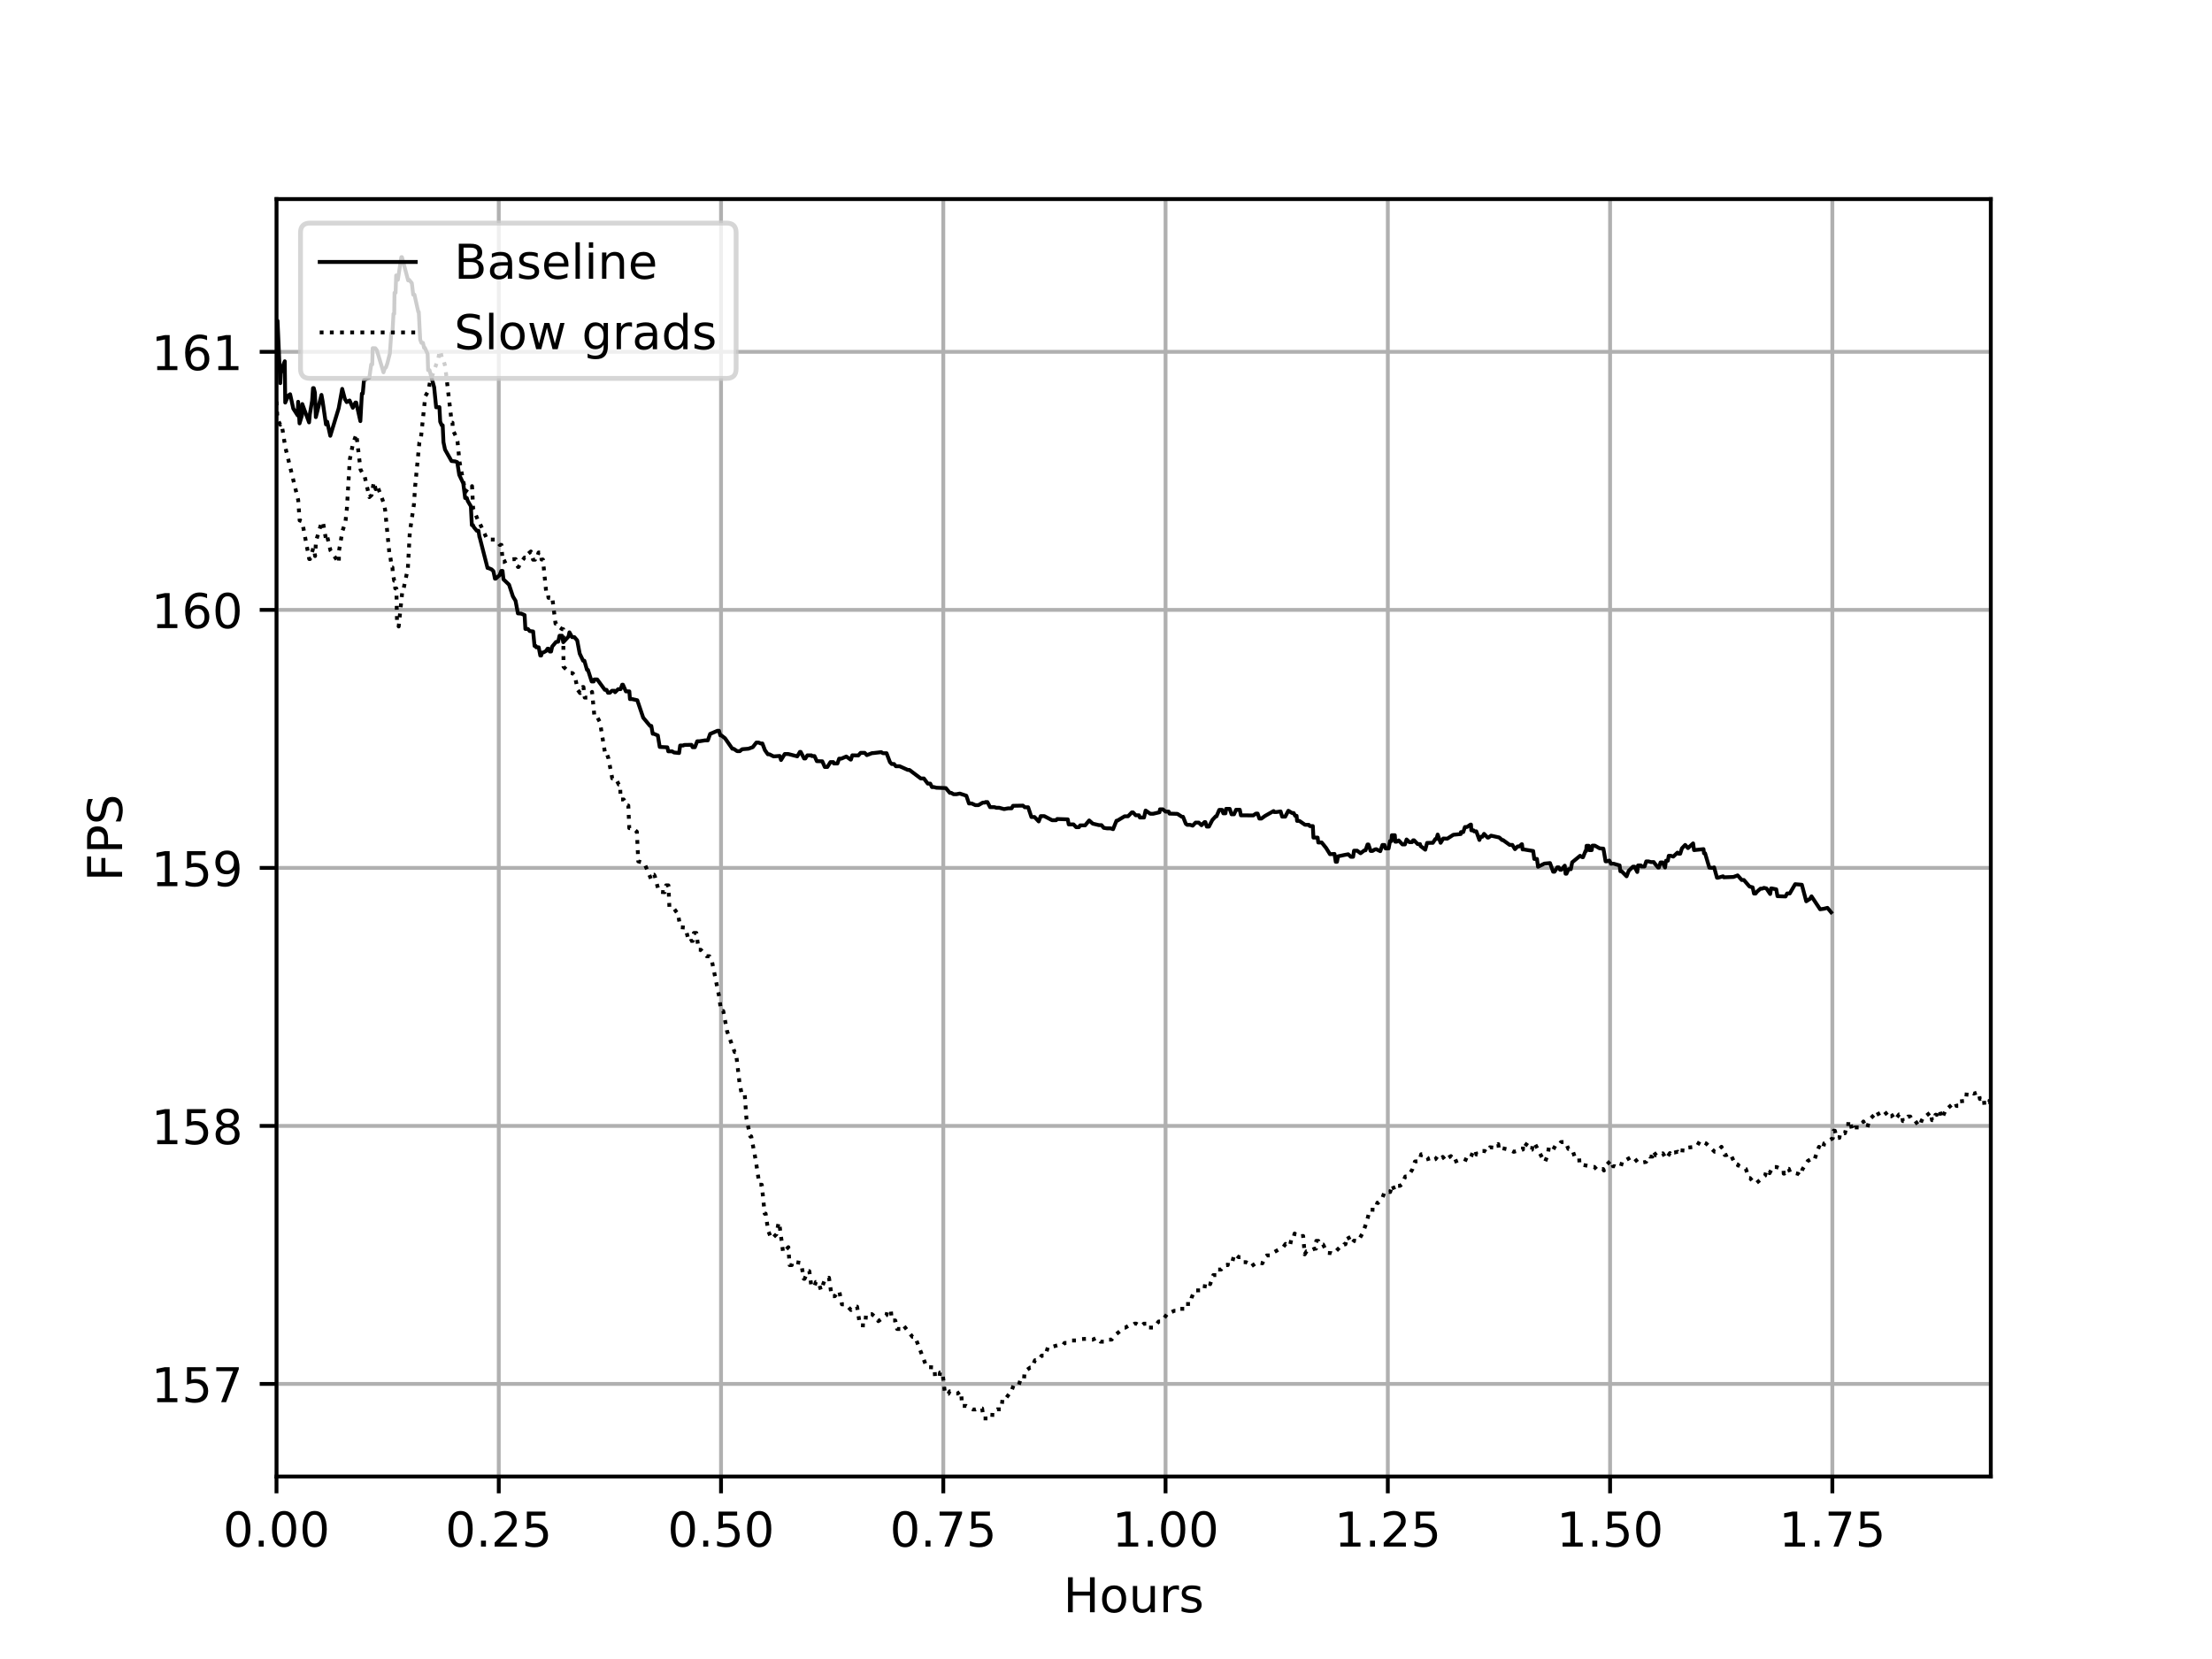 <?xml version="1.0" encoding="utf-8" standalone="no"?>
<!DOCTYPE svg PUBLIC "-//W3C//DTD SVG 1.1//EN"
  "http://www.w3.org/Graphics/SVG/1.1/DTD/svg11.dtd">
<!-- Created with matplotlib (https://matplotlib.org/) -->
<svg height="345.6pt" version="1.1" viewBox="0 0 460.8 345.6" width="460.8pt" xmlns="http://www.w3.org/2000/svg" xmlns:xlink="http://www.w3.org/1999/xlink">
 <defs>
  <style type="text/css">
*{stroke-linecap:butt;stroke-linejoin:round;}
  </style>
 </defs>
 <g id="figure_1">
  <g id="patch_1">
   <path d="M 0 345.6 
L 460.8 345.6 
L 460.8 0 
L 0 0 
z
" style="fill:#ffffff;"/>
  </g>
  <g id="axes_1">
   <g id="patch_2">
    <path d="M 57.6 307.584 
L 414.72 307.584 
L 414.72 41.472 
L 57.6 41.472 
z
" style="fill:#ffffff;"/>
   </g>
   <g id="matplotlib.axis_1">
    <g id="xtick_1">
     <g id="line2d_1">
      <path clip-path="url(#pb741691349)" d="M 57.6 307.584 
L 57.6 41.472 
" style="fill:none;stroke:#b0b0b0;stroke-linecap:square;stroke-width:0.8;"/>
     </g>
     <g id="line2d_2">
      <defs>
       <path d="M 0 0 
L 0 3.5 
" id="med0e53cf36" style="stroke:#000000;stroke-width:0.8;"/>
      </defs>
      <g>
       <use style="stroke:#000000;stroke-width:0.8;" x="57.6" xlink:href="#med0e53cf36" y="307.584"/>
      </g>
     </g>
     <g id="text_1">
      <!-- 0.00 -->
      <defs>
       <path d="M 31.781 66.406 
Q 24.172 66.406 20.328 58.906 
Q 16.5 51.422 16.5 36.375 
Q 16.5 21.391 20.328 13.891 
Q 24.172 6.391 31.781 6.391 
Q 39.453 6.391 43.281 13.891 
Q 47.125 21.391 47.125 36.375 
Q 47.125 51.422 43.281 58.906 
Q 39.453 66.406 31.781 66.406 
z
M 31.781 74.219 
Q 44.047 74.219 50.516 64.516 
Q 56.984 54.828 56.984 36.375 
Q 56.984 17.969 50.516 8.266 
Q 44.047 -1.422 31.781 -1.422 
Q 19.531 -1.422 13.062 8.266 
Q 6.594 17.969 6.594 36.375 
Q 6.594 54.828 13.062 64.516 
Q 19.531 74.219 31.781 74.219 
z
" id="DejaVuSans-48"/>
       <path d="M 10.688 12.406 
L 21 12.406 
L 21 0 
L 10.688 0 
z
" id="DejaVuSans-46"/>
      </defs>
      <g transform="translate(46.467 322.182)scale(0.1 -0.1)">
       <use xlink:href="#DejaVuSans-48"/>
       <use x="63.623" xlink:href="#DejaVuSans-46"/>
       <use x="95.41" xlink:href="#DejaVuSans-48"/>
       <use x="159.033" xlink:href="#DejaVuSans-48"/>
      </g>
     </g>
    </g>
    <g id="xtick_2">
     <g id="line2d_3">
      <path clip-path="url(#pb741691349)" d="M 103.902 307.584 
L 103.902 41.472 
" style="fill:none;stroke:#b0b0b0;stroke-linecap:square;stroke-width:0.8;"/>
     </g>
     <g id="line2d_4">
      <g>
       <use style="stroke:#000000;stroke-width:0.8;" x="103.902" xlink:href="#med0e53cf36" y="307.584"/>
      </g>
     </g>
     <g id="text_2">
      <!-- 0.25 -->
      <defs>
       <path d="M 19.188 8.297 
L 53.609 8.297 
L 53.609 0 
L 7.328 0 
L 7.328 8.297 
Q 12.938 14.109 22.625 23.891 
Q 32.328 33.688 34.812 36.531 
Q 39.547 41.844 41.422 45.531 
Q 43.312 49.219 43.312 52.781 
Q 43.312 58.594 39.234 62.25 
Q 35.156 65.922 28.609 65.922 
Q 23.969 65.922 18.812 64.312 
Q 13.672 62.703 7.812 59.422 
L 7.812 69.391 
Q 13.766 71.781 18.938 73 
Q 24.125 74.219 28.422 74.219 
Q 39.75 74.219 46.484 68.547 
Q 53.219 62.891 53.219 53.422 
Q 53.219 48.922 51.531 44.891 
Q 49.859 40.875 45.406 35.406 
Q 44.188 33.984 37.641 27.219 
Q 31.109 20.453 19.188 8.297 
z
" id="DejaVuSans-50"/>
       <path d="M 10.797 72.906 
L 49.516 72.906 
L 49.516 64.594 
L 19.828 64.594 
L 19.828 46.734 
Q 21.969 47.469 24.109 47.828 
Q 26.266 48.188 28.422 48.188 
Q 40.625 48.188 47.75 41.5 
Q 54.891 34.812 54.891 23.391 
Q 54.891 11.625 47.562 5.094 
Q 40.234 -1.422 26.906 -1.422 
Q 22.312 -1.422 17.547 -0.641 
Q 12.797 0.141 7.719 1.703 
L 7.719 11.625 
Q 12.109 9.234 16.797 8.062 
Q 21.484 6.891 26.703 6.891 
Q 35.156 6.891 40.078 11.328 
Q 45.016 15.766 45.016 23.391 
Q 45.016 31 40.078 35.438 
Q 35.156 39.891 26.703 39.891 
Q 22.75 39.891 18.812 39.016 
Q 14.891 38.141 10.797 36.281 
z
" id="DejaVuSans-53"/>
      </defs>
      <g transform="translate(92.769 322.182)scale(0.1 -0.1)">
       <use xlink:href="#DejaVuSans-48"/>
       <use x="63.623" xlink:href="#DejaVuSans-46"/>
       <use x="95.41" xlink:href="#DejaVuSans-50"/>
       <use x="159.033" xlink:href="#DejaVuSans-53"/>
      </g>
     </g>
    </g>
    <g id="xtick_3">
     <g id="line2d_5">
      <path clip-path="url(#pb741691349)" d="M 150.203 307.584 
L 150.203 41.472 
" style="fill:none;stroke:#b0b0b0;stroke-linecap:square;stroke-width:0.8;"/>
     </g>
     <g id="line2d_6">
      <g>
       <use style="stroke:#000000;stroke-width:0.8;" x="150.203" xlink:href="#med0e53cf36" y="307.584"/>
      </g>
     </g>
     <g id="text_3">
      <!-- 0.50 -->
      <g transform="translate(139.07 322.182)scale(0.1 -0.1)">
       <use xlink:href="#DejaVuSans-48"/>
       <use x="63.623" xlink:href="#DejaVuSans-46"/>
       <use x="95.41" xlink:href="#DejaVuSans-53"/>
       <use x="159.033" xlink:href="#DejaVuSans-48"/>
      </g>
     </g>
    </g>
    <g id="xtick_4">
     <g id="line2d_7">
      <path clip-path="url(#pb741691349)" d="M 196.505 307.584 
L 196.505 41.472 
" style="fill:none;stroke:#b0b0b0;stroke-linecap:square;stroke-width:0.8;"/>
     </g>
     <g id="line2d_8">
      <g>
       <use style="stroke:#000000;stroke-width:0.8;" x="196.505" xlink:href="#med0e53cf36" y="307.584"/>
      </g>
     </g>
     <g id="text_4">
      <!-- 0.75 -->
      <defs>
       <path d="M 8.203 72.906 
L 55.078 72.906 
L 55.078 68.703 
L 28.609 0 
L 18.312 0 
L 43.219 64.594 
L 8.203 64.594 
z
" id="DejaVuSans-55"/>
      </defs>
      <g transform="translate(185.372 322.182)scale(0.1 -0.1)">
       <use xlink:href="#DejaVuSans-48"/>
       <use x="63.623" xlink:href="#DejaVuSans-46"/>
       <use x="95.41" xlink:href="#DejaVuSans-55"/>
       <use x="159.033" xlink:href="#DejaVuSans-53"/>
      </g>
     </g>
    </g>
    <g id="xtick_5">
     <g id="line2d_9">
      <path clip-path="url(#pb741691349)" d="M 242.806 307.584 
L 242.806 41.472 
" style="fill:none;stroke:#b0b0b0;stroke-linecap:square;stroke-width:0.8;"/>
     </g>
     <g id="line2d_10">
      <g>
       <use style="stroke:#000000;stroke-width:0.8;" x="242.806" xlink:href="#med0e53cf36" y="307.584"/>
      </g>
     </g>
     <g id="text_5">
      <!-- 1.00 -->
      <defs>
       <path d="M 12.406 8.297 
L 28.516 8.297 
L 28.516 63.922 
L 10.984 60.406 
L 10.984 69.391 
L 28.422 72.906 
L 38.281 72.906 
L 38.281 8.297 
L 54.391 8.297 
L 54.391 0 
L 12.406 0 
z
" id="DejaVuSans-49"/>
      </defs>
      <g transform="translate(231.673 322.182)scale(0.1 -0.1)">
       <use xlink:href="#DejaVuSans-49"/>
       <use x="63.623" xlink:href="#DejaVuSans-46"/>
       <use x="95.41" xlink:href="#DejaVuSans-48"/>
       <use x="159.033" xlink:href="#DejaVuSans-48"/>
      </g>
     </g>
    </g>
    <g id="xtick_6">
     <g id="line2d_11">
      <path clip-path="url(#pb741691349)" d="M 289.108 307.584 
L 289.108 41.472 
" style="fill:none;stroke:#b0b0b0;stroke-linecap:square;stroke-width:0.8;"/>
     </g>
     <g id="line2d_12">
      <g>
       <use style="stroke:#000000;stroke-width:0.8;" x="289.108" xlink:href="#med0e53cf36" y="307.584"/>
      </g>
     </g>
     <g id="text_6">
      <!-- 1.25 -->
      <g transform="translate(277.975 322.182)scale(0.1 -0.1)">
       <use xlink:href="#DejaVuSans-49"/>
       <use x="63.623" xlink:href="#DejaVuSans-46"/>
       <use x="95.41" xlink:href="#DejaVuSans-50"/>
       <use x="159.033" xlink:href="#DejaVuSans-53"/>
      </g>
     </g>
    </g>
    <g id="xtick_7">
     <g id="line2d_13">
      <path clip-path="url(#pb741691349)" d="M 335.409 307.584 
L 335.409 41.472 
" style="fill:none;stroke:#b0b0b0;stroke-linecap:square;stroke-width:0.8;"/>
     </g>
     <g id="line2d_14">
      <g>
       <use style="stroke:#000000;stroke-width:0.8;" x="335.409" xlink:href="#med0e53cf36" y="307.584"/>
      </g>
     </g>
     <g id="text_7">
      <!-- 1.50 -->
      <g transform="translate(324.276 322.182)scale(0.1 -0.1)">
       <use xlink:href="#DejaVuSans-49"/>
       <use x="63.623" xlink:href="#DejaVuSans-46"/>
       <use x="95.41" xlink:href="#DejaVuSans-53"/>
       <use x="159.033" xlink:href="#DejaVuSans-48"/>
      </g>
     </g>
    </g>
    <g id="xtick_8">
     <g id="line2d_15">
      <path clip-path="url(#pb741691349)" d="M 381.711 307.584 
L 381.711 41.472 
" style="fill:none;stroke:#b0b0b0;stroke-linecap:square;stroke-width:0.8;"/>
     </g>
     <g id="line2d_16">
      <g>
       <use style="stroke:#000000;stroke-width:0.8;" x="381.711" xlink:href="#med0e53cf36" y="307.584"/>
      </g>
     </g>
     <g id="text_8">
      <!-- 1.75 -->
      <g transform="translate(370.578 322.182)scale(0.1 -0.1)">
       <use xlink:href="#DejaVuSans-49"/>
       <use x="63.623" xlink:href="#DejaVuSans-46"/>
       <use x="95.41" xlink:href="#DejaVuSans-55"/>
       <use x="159.033" xlink:href="#DejaVuSans-53"/>
      </g>
     </g>
    </g>
    <g id="text_9">
     <!-- Hours -->
     <defs>
      <path d="M 9.812 72.906 
L 19.672 72.906 
L 19.672 43.016 
L 55.516 43.016 
L 55.516 72.906 
L 65.375 72.906 
L 65.375 0 
L 55.516 0 
L 55.516 34.719 
L 19.672 34.719 
L 19.672 0 
L 9.812 0 
z
" id="DejaVuSans-72"/>
      <path d="M 30.609 48.391 
Q 23.391 48.391 19.188 42.75 
Q 14.984 37.109 14.984 27.297 
Q 14.984 17.484 19.156 11.844 
Q 23.344 6.203 30.609 6.203 
Q 37.797 6.203 41.984 11.859 
Q 46.188 17.531 46.188 27.297 
Q 46.188 37.016 41.984 42.703 
Q 37.797 48.391 30.609 48.391 
z
M 30.609 56 
Q 42.328 56 49.016 48.375 
Q 55.719 40.766 55.719 27.297 
Q 55.719 13.875 49.016 6.219 
Q 42.328 -1.422 30.609 -1.422 
Q 18.844 -1.422 12.172 6.219 
Q 5.516 13.875 5.516 27.297 
Q 5.516 40.766 12.172 48.375 
Q 18.844 56 30.609 56 
z
" id="DejaVuSans-111"/>
      <path d="M 8.5 21.578 
L 8.5 54.688 
L 17.484 54.688 
L 17.484 21.922 
Q 17.484 14.156 20.5 10.266 
Q 23.531 6.391 29.594 6.391 
Q 36.859 6.391 41.078 11.031 
Q 45.312 15.672 45.312 23.688 
L 45.312 54.688 
L 54.297 54.688 
L 54.297 0 
L 45.312 0 
L 45.312 8.406 
Q 42.047 3.422 37.719 1 
Q 33.406 -1.422 27.688 -1.422 
Q 18.266 -1.422 13.375 4.438 
Q 8.5 10.297 8.5 21.578 
z
M 31.109 56 
z
" id="DejaVuSans-117"/>
      <path d="M 41.109 46.297 
Q 39.594 47.172 37.812 47.578 
Q 36.031 48 33.891 48 
Q 26.266 48 22.188 43.047 
Q 18.109 38.094 18.109 28.812 
L 18.109 0 
L 9.078 0 
L 9.078 54.688 
L 18.109 54.688 
L 18.109 46.188 
Q 20.953 51.172 25.484 53.578 
Q 30.031 56 36.531 56 
Q 37.453 56 38.578 55.875 
Q 39.703 55.766 41.062 55.516 
z
" id="DejaVuSans-114"/>
      <path d="M 44.281 53.078 
L 44.281 44.578 
Q 40.484 46.531 36.375 47.5 
Q 32.281 48.484 27.875 48.484 
Q 21.188 48.484 17.844 46.438 
Q 14.5 44.391 14.5 40.281 
Q 14.5 37.156 16.891 35.375 
Q 19.281 33.594 26.516 31.984 
L 29.594 31.297 
Q 39.156 29.25 43.188 25.516 
Q 47.219 21.781 47.219 15.094 
Q 47.219 7.469 41.188 3.016 
Q 35.156 -1.422 24.609 -1.422 
Q 20.219 -1.422 15.453 -0.562 
Q 10.688 0.297 5.422 2 
L 5.422 11.281 
Q 10.406 8.688 15.234 7.391 
Q 20.062 6.109 24.812 6.109 
Q 31.156 6.109 34.562 8.281 
Q 37.984 10.453 37.984 14.406 
Q 37.984 18.062 35.516 20.016 
Q 33.062 21.969 24.703 23.781 
L 21.578 24.516 
Q 13.234 26.266 9.516 29.906 
Q 5.812 33.547 5.812 39.891 
Q 5.812 47.609 11.281 51.797 
Q 16.75 56 26.812 56 
Q 31.781 56 36.172 55.266 
Q 40.578 54.547 44.281 53.078 
z
" id="DejaVuSans-115"/>
     </defs>
     <g transform="translate(221.512 335.861)scale(0.1 -0.1)">
      <use xlink:href="#DejaVuSans-72"/>
      <use x="75.195" xlink:href="#DejaVuSans-111"/>
      <use x="136.377" xlink:href="#DejaVuSans-117"/>
      <use x="199.756" xlink:href="#DejaVuSans-114"/>
      <use x="240.869" xlink:href="#DejaVuSans-115"/>
     </g>
    </g>
   </g>
   <g id="matplotlib.axis_2">
    <g id="ytick_1">
     <g id="line2d_17">
      <path clip-path="url(#pb741691349)" d="M 57.6 288.298 
L 414.72 288.298 
" style="fill:none;stroke:#b0b0b0;stroke-linecap:square;stroke-width:0.8;"/>
     </g>
     <g id="line2d_18">
      <defs>
       <path d="M 0 0 
L -3.5 0 
" id="m5690a26ced" style="stroke:#000000;stroke-width:0.8;"/>
      </defs>
      <g>
       <use style="stroke:#000000;stroke-width:0.8;" x="57.6" xlink:href="#m5690a26ced" y="288.298"/>
      </g>
     </g>
     <g id="text_10">
      <!-- 157 -->
      <g transform="translate(31.512 292.097)scale(0.1 -0.1)">
       <use xlink:href="#DejaVuSans-49"/>
       <use x="63.623" xlink:href="#DejaVuSans-53"/>
       <use x="127.246" xlink:href="#DejaVuSans-55"/>
      </g>
     </g>
    </g>
    <g id="ytick_2">
     <g id="line2d_19">
      <path clip-path="url(#pb741691349)" d="M 57.6 234.547 
L 414.72 234.547 
" style="fill:none;stroke:#b0b0b0;stroke-linecap:square;stroke-width:0.8;"/>
     </g>
     <g id="line2d_20">
      <g>
       <use style="stroke:#000000;stroke-width:0.8;" x="57.6" xlink:href="#m5690a26ced" y="234.547"/>
      </g>
     </g>
     <g id="text_11">
      <!-- 158 -->
      <defs>
       <path d="M 31.781 34.625 
Q 24.75 34.625 20.719 30.859 
Q 16.703 27.094 16.703 20.516 
Q 16.703 13.922 20.719 10.156 
Q 24.75 6.391 31.781 6.391 
Q 38.812 6.391 42.859 10.172 
Q 46.922 13.969 46.922 20.516 
Q 46.922 27.094 42.891 30.859 
Q 38.875 34.625 31.781 34.625 
z
M 21.922 38.812 
Q 15.578 40.375 12.031 44.719 
Q 8.5 49.078 8.5 55.328 
Q 8.5 64.062 14.719 69.141 
Q 20.953 74.219 31.781 74.219 
Q 42.672 74.219 48.875 69.141 
Q 55.078 64.062 55.078 55.328 
Q 55.078 49.078 51.531 44.719 
Q 48 40.375 41.703 38.812 
Q 48.828 37.156 52.797 32.312 
Q 56.781 27.484 56.781 20.516 
Q 56.781 9.906 50.312 4.234 
Q 43.844 -1.422 31.781 -1.422 
Q 19.734 -1.422 13.25 4.234 
Q 6.781 9.906 6.781 20.516 
Q 6.781 27.484 10.781 32.312 
Q 14.797 37.156 21.922 38.812 
z
M 18.312 54.391 
Q 18.312 48.734 21.844 45.562 
Q 25.391 42.391 31.781 42.391 
Q 38.141 42.391 41.719 45.562 
Q 45.312 48.734 45.312 54.391 
Q 45.312 60.062 41.719 63.234 
Q 38.141 66.406 31.781 66.406 
Q 25.391 66.406 21.844 63.234 
Q 18.312 60.062 18.312 54.391 
z
" id="DejaVuSans-56"/>
      </defs>
      <g transform="translate(31.512 238.347)scale(0.1 -0.1)">
       <use xlink:href="#DejaVuSans-49"/>
       <use x="63.623" xlink:href="#DejaVuSans-53"/>
       <use x="127.246" xlink:href="#DejaVuSans-56"/>
      </g>
     </g>
    </g>
    <g id="ytick_3">
     <g id="line2d_21">
      <path clip-path="url(#pb741691349)" d="M 57.6 180.797 
L 414.72 180.797 
" style="fill:none;stroke:#b0b0b0;stroke-linecap:square;stroke-width:0.8;"/>
     </g>
     <g id="line2d_22">
      <g>
       <use style="stroke:#000000;stroke-width:0.8;" x="57.6" xlink:href="#m5690a26ced" y="180.797"/>
      </g>
     </g>
     <g id="text_12">
      <!-- 159 -->
      <defs>
       <path d="M 10.984 1.516 
L 10.984 10.5 
Q 14.703 8.734 18.5 7.812 
Q 22.312 6.891 25.984 6.891 
Q 35.75 6.891 40.891 13.453 
Q 46.047 20.016 46.781 33.406 
Q 43.953 29.203 39.594 26.953 
Q 35.25 24.703 29.984 24.703 
Q 19.047 24.703 12.672 31.312 
Q 6.297 37.938 6.297 49.422 
Q 6.297 60.641 12.938 67.422 
Q 19.578 74.219 30.609 74.219 
Q 43.266 74.219 49.922 64.516 
Q 56.594 54.828 56.594 36.375 
Q 56.594 19.141 48.406 8.859 
Q 40.234 -1.422 26.422 -1.422 
Q 22.703 -1.422 18.891 -0.688 
Q 15.094 0.047 10.984 1.516 
z
M 30.609 32.422 
Q 37.25 32.422 41.125 36.953 
Q 45.016 41.5 45.016 49.422 
Q 45.016 57.281 41.125 61.844 
Q 37.25 66.406 30.609 66.406 
Q 23.969 66.406 20.094 61.844 
Q 16.219 57.281 16.219 49.422 
Q 16.219 41.5 20.094 36.953 
Q 23.969 32.422 30.609 32.422 
z
" id="DejaVuSans-57"/>
      </defs>
      <g transform="translate(31.512 184.597)scale(0.1 -0.1)">
       <use xlink:href="#DejaVuSans-49"/>
       <use x="63.623" xlink:href="#DejaVuSans-53"/>
       <use x="127.246" xlink:href="#DejaVuSans-57"/>
      </g>
     </g>
    </g>
    <g id="ytick_4">
     <g id="line2d_23">
      <path clip-path="url(#pb741691349)" d="M 57.6 127.047 
L 414.72 127.047 
" style="fill:none;stroke:#b0b0b0;stroke-linecap:square;stroke-width:0.8;"/>
     </g>
     <g id="line2d_24">
      <g>
       <use style="stroke:#000000;stroke-width:0.8;" x="57.6" xlink:href="#m5690a26ced" y="127.047"/>
      </g>
     </g>
     <g id="text_13">
      <!-- 160 -->
      <defs>
       <path d="M 33.016 40.375 
Q 26.375 40.375 22.484 35.828 
Q 18.609 31.297 18.609 23.391 
Q 18.609 15.531 22.484 10.953 
Q 26.375 6.391 33.016 6.391 
Q 39.656 6.391 43.531 10.953 
Q 47.406 15.531 47.406 23.391 
Q 47.406 31.297 43.531 35.828 
Q 39.656 40.375 33.016 40.375 
z
M 52.594 71.297 
L 52.594 62.312 
Q 48.875 64.062 45.094 64.984 
Q 41.312 65.922 37.594 65.922 
Q 27.828 65.922 22.672 59.328 
Q 17.531 52.734 16.797 39.406 
Q 19.672 43.656 24.016 45.922 
Q 28.375 48.188 33.594 48.188 
Q 44.578 48.188 50.953 41.516 
Q 57.328 34.859 57.328 23.391 
Q 57.328 12.156 50.688 5.359 
Q 44.047 -1.422 33.016 -1.422 
Q 20.359 -1.422 13.672 8.266 
Q 6.984 17.969 6.984 36.375 
Q 6.984 53.656 15.188 63.938 
Q 23.391 74.219 37.203 74.219 
Q 40.922 74.219 44.703 73.484 
Q 48.484 72.75 52.594 71.297 
z
" id="DejaVuSans-54"/>
      </defs>
      <g transform="translate(31.512 130.846)scale(0.1 -0.1)">
       <use xlink:href="#DejaVuSans-49"/>
       <use x="63.623" xlink:href="#DejaVuSans-54"/>
       <use x="127.246" xlink:href="#DejaVuSans-48"/>
      </g>
     </g>
    </g>
    <g id="ytick_5">
     <g id="line2d_25">
      <path clip-path="url(#pb741691349)" d="M 57.6 73.297 
L 414.72 73.297 
" style="fill:none;stroke:#b0b0b0;stroke-linecap:square;stroke-width:0.8;"/>
     </g>
     <g id="line2d_26">
      <g>
       <use style="stroke:#000000;stroke-width:0.8;" x="57.6" xlink:href="#m5690a26ced" y="73.297"/>
      </g>
     </g>
     <g id="text_14">
      <!-- 161 -->
      <g transform="translate(31.512 77.096)scale(0.1 -0.1)">
       <use xlink:href="#DejaVuSans-49"/>
       <use x="63.623" xlink:href="#DejaVuSans-54"/>
       <use x="127.246" xlink:href="#DejaVuSans-49"/>
      </g>
     </g>
    </g>
    <g id="text_15">
     <!-- FPS -->
     <defs>
      <path d="M 9.812 72.906 
L 51.703 72.906 
L 51.703 64.594 
L 19.672 64.594 
L 19.672 43.109 
L 48.578 43.109 
L 48.578 34.812 
L 19.672 34.812 
L 19.672 0 
L 9.812 0 
z
" id="DejaVuSans-70"/>
      <path d="M 19.672 64.797 
L 19.672 37.406 
L 32.078 37.406 
Q 38.969 37.406 42.719 40.969 
Q 46.484 44.531 46.484 51.125 
Q 46.484 57.672 42.719 61.234 
Q 38.969 64.797 32.078 64.797 
z
M 9.812 72.906 
L 32.078 72.906 
Q 44.344 72.906 50.609 67.359 
Q 56.891 61.812 56.891 51.125 
Q 56.891 40.328 50.609 34.812 
Q 44.344 29.297 32.078 29.297 
L 19.672 29.297 
L 19.672 0 
L 9.812 0 
z
" id="DejaVuSans-80"/>
      <path d="M 53.516 70.516 
L 53.516 60.891 
Q 47.906 63.578 42.922 64.891 
Q 37.938 66.219 33.297 66.219 
Q 25.25 66.219 20.875 63.094 
Q 16.5 59.969 16.5 54.203 
Q 16.5 49.359 19.406 46.891 
Q 22.312 44.438 30.422 42.922 
L 36.375 41.703 
Q 47.406 39.594 52.656 34.297 
Q 57.906 29 57.906 20.125 
Q 57.906 9.516 50.797 4.047 
Q 43.703 -1.422 29.984 -1.422 
Q 24.812 -1.422 18.969 -0.25 
Q 13.141 0.922 6.891 3.219 
L 6.891 13.375 
Q 12.891 10.016 18.656 8.297 
Q 24.422 6.594 29.984 6.594 
Q 38.422 6.594 43.016 9.906 
Q 47.609 13.234 47.609 19.391 
Q 47.609 24.75 44.312 27.781 
Q 41.016 30.812 33.5 32.328 
L 27.484 33.5 
Q 16.453 35.688 11.516 40.375 
Q 6.594 45.062 6.594 53.422 
Q 6.594 63.094 13.406 68.656 
Q 20.219 74.219 32.172 74.219 
Q 37.312 74.219 42.625 73.281 
Q 47.953 72.359 53.516 70.516 
z
" id="DejaVuSans-83"/>
     </defs>
     <g transform="translate(25.433 183.593)rotate(-90)scale(0.1 -0.1)">
      <use xlink:href="#DejaVuSans-70"/>
      <use x="57.52" xlink:href="#DejaVuSans-80"/>
      <use x="117.822" xlink:href="#DejaVuSans-83"/>
     </g>
    </g>
   </g>
   <g id="line2d_27">
    <path clip-path="url(#pb741691349)" d="M 57.6 66.832 
L 57.816 66.832 
L 58.386 79.818 
L 58.481 77.821 
L 58.83 76.481 
L 59.324 75.257 
L 59.419 83.865 
L 60.056 82.403 
L 60.44 82.126 
L 61.094 85.114 
L 62.013 86.547 
L 62.107 83.693 
L 62.402 88.201 
L 62.908 86.489 
L 62.971 84.171 
L 64.383 87.995 
L 64.542 86.313 
L 65.018 83.502 
L 65.207 80.852 
L 65.365 80.852 
L 65.603 81.811 
L 65.793 86.893 
L 66.967 82.262 
L 67.226 83.681 
L 67.906 88.41 
L 68.161 87.855 
L 68.805 90.783 
L 70.555 85.047 
L 71.285 81.011 
L 71.865 83.192 
L 71.897 83.192 
L 72.221 83.764 
L 72.825 83.425 
L 73.499 84.948 
L 74.042 83.857 
L 74.202 83.857 
L 75.07 87.728 
L 75.384 81.996 
L 75.572 81.996 
L 75.823 79.163 
L 76.945 78.67 
L 77.326 75.917 
L 77.545 75.917 
L 77.64 72.532 
L 78.183 72.541 
L 78.503 72.962 
L 79.885 77.563 
L 80.139 76.769 
L 80.395 76.54 
L 80.68 75.746 
L 81.22 73.614 
L 81.501 69.45 
L 81.75 69.45 
L 81.968 65.375 
L 82.124 65.375 
L 82.186 60.994 
L 82.405 60.994 
L 82.53 57.374 
L 82.662 57.374 
L 82.881 58.286 
L 83.607 53.568 
L 83.734 53.568 
L 85.02 58.417 
L 85.212 58.28 
L 85.791 58.977 
L 86.079 61.387 
L 86.335 61.387 
L 87.141 64.982 
L 87.238 64.982 
L 87.535 70.748 
L 87.792 71.426 
L 88.113 71.426 
L 88.338 72.446 
L 88.5 72.446 
L 89.085 73.75 
L 89.182 77.112 
L 89.472 77.112 
L 90.444 80.682 
L 90.861 84.849 
L 91.54 84.817 
L 91.7 87.85 
L 92.028 88.598 
L 92.221 88.598 
L 92.382 92.109 
L 92.705 93.653 
L 94.057 96.041 
L 94.826 96.119 
L 95.25 96.268 
L 95.669 98.922 
L 96.505 100.69 
L 96.899 103.747 
L 97.253 103.747 
L 97.447 104.365 
L 98.091 105.462 
L 98.293 109.39 
L 98.518 109.39 
L 98.713 109.819 
L 99.325 110.568 
L 99.679 110.568 
L 99.882 111.883 
L 99.914 111.883 
L 101.563 118.321 
L 101.691 118.321 
L 102.4 118.608 
L 102.785 118.986 
L 103.111 120.556 
L 103.239 120.556 
L 104.07 119.824 
L 104.423 118.932 
L 104.687 118.932 
L 104.881 120.693 
L 106.044 121.8 
L 106.851 124.25 
L 107.4 125.164 
L 107.89 127.78 
L 108.567 127.828 
L 109.282 128.135 
L 109.444 131.018 
L 109.959 131.018 
L 110.345 131.455 
L 111.063 131.546 
L 111.353 134.565 
L 111.611 134.565 
L 111.709 134.847 
L 112.223 134.847 
L 112.55 136.55 
L 112.743 136.55 
L 112.84 135.952 
L 113.129 135.952 
L 113.77 135.608 
L 114.063 135.135 
L 114.257 135.135 
L 114.513 135.72 
L 114.801 135.72 
L 115.025 134.702 
L 115.828 133.731 
L 116.276 133.681 
L 116.563 132.437 
L 117.084 132.437 
L 117.34 133.782 
L 118.427 132.605 
L 118.624 131.725 
L 119.171 132.724 
L 119.655 132.724 
L 120.243 133.402 
L 120.763 136.16 
L 121.473 137.644 
L 121.738 137.644 
L 122.282 139.548 
L 122.477 139.548 
L 123.256 141.963 
L 123.674 141.963 
L 123.803 141.546 
L 124.417 141.546 
L 126.001 143.705 
L 126.359 143.705 
L 126.649 144.312 
L 127.034 144.312 
L 127.482 143.899 
L 128.001 143.899 
L 128.13 144.201 
L 128.771 143.565 
L 129.284 143.565 
L 129.611 142.638 
L 129.773 142.638 
L 130.387 144.028 
L 131.102 144.028 
L 131.232 145.633 
L 131.653 145.633 
L 132.758 145.871 
L 133.991 149.503 
L 135.415 151.217 
L 135.679 151.217 
L 135.971 152.853 
L 136.197 152.853 
L 137.037 153.214 
L 137.432 155.6 
L 139.018 155.677 
L 139.212 156.516 
L 140.019 156.516 
L 140.412 156.76 
L 141.467 156.868 
L 141.691 155.307 
L 142.336 155.307 
L 142.499 155.19 
L 144.049 155.16 
L 144.274 155.659 
L 144.754 155.659 
L 145.241 154.424 
L 145.689 154.424 
L 146.88 154.229 
L 147.456 154.229 
L 147.936 152.884 
L 149.478 152.227 
L 149.775 152.227 
L 150.065 153.197 
L 150.26 153.197 
L 151.036 153.792 
L 152.561 155.982 
L 152.818 155.982 
L 153.566 156.48 
L 154.113 156.48 
L 154.601 156.078 
L 155.917 155.97 
L 156.816 155.649 
L 157.559 154.692 
L 158.043 154.692 
L 158.464 154.88 
L 158.818 154.88 
L 159.342 156.264 
L 159.958 157.132 
L 160.28 157.132 
L 161.155 157.574 
L 162.415 157.476 
L 162.705 158.325 
L 163.474 157.077 
L 164.219 157.077 
L 166.088 157.562 
L 166.635 156.635 
L 166.795 156.635 
L 167.512 158.006 
L 167.769 158.006 
L 168.189 157.35 
L 169.028 157.35 
L 169.124 157.5 
L 169.673 157.5 
L 170.163 158.563 
L 171.294 158.587 
L 171.816 159.773 
L 172.36 159.773 
L 173.003 158.752 
L 173.587 158.752 
L 173.715 159.049 
L 174.453 159.049 
L 174.808 158.042 
L 175.258 158.042 
L 176.294 157.598 
L 177.195 158.24 
L 177.258 158.24 
L 177.549 157.345 
L 178.805 157.378 
L 179.286 156.831 
L 180.13 156.831 
L 180.58 157.308 
L 181.676 156.883 
L 181.9 156.883 
L 183.575 156.686 
L 183.935 156.909 
L 184.687 156.909 
L 185.394 158.771 
L 185.755 159.155 
L 186.24 159.155 
L 186.626 159.622 
L 187.407 159.622 
L 189.126 160.393 
L 189.449 160.393 
L 191.809 162.166 
L 192.46 162.166 
L 193.266 163.238 
L 193.789 163.238 
L 194.143 163.963 
L 194.561 163.963 
L 195.05 164.096 
L 197.027 164.174 
L 197.863 165.164 
L 198.158 165.164 
L 198.644 165.455 
L 199.225 165.455 
L 199.939 165.311 
L 201.305 165.764 
L 201.852 167.378 
L 202.431 167.378 
L 203.181 167.726 
L 203.824 167.726 
L 204.729 167.199 
L 205.178 167.199 
L 205.308 167.082 
L 205.694 167.082 
L 206.252 168.144 
L 207.156 168.144 
L 207.551 168.273 
L 208.162 168.273 
L 209.163 168.548 
L 210.03 168.384 
L 210.74 168.384 
L 211.031 167.863 
L 213.101 167.825 
L 213.489 168.169 
L 214.182 168.169 
L 214.86 170.199 
L 215.513 170.199 
L 216.381 171.119 
L 216.804 170.016 
L 217.548 170.016 
L 219.162 170.865 
L 220.003 170.865 
L 220.23 170.614 
L 222.435 170.689 
L 222.629 171.737 
L 223.634 171.737 
L 224.182 172.315 
L 224.764 172.315 
L 225.021 171.942 
L 226.045 171.942 
L 226.895 170.911 
L 227.637 171.58 
L 228.93 171.888 
L 229.452 171.888 
L 229.937 172.456 
L 230.585 172.56 
L 231.362 172.56 
L 231.875 172.733 
L 232.583 170.972 
L 232.743 170.972 
L 234.288 170.043 
L 234.995 170.043 
L 235.777 169.235 
L 236.034 169.235 
L 236.583 169.835 
L 237.265 169.835 
L 237.457 170.306 
L 238.323 170.306 
L 238.653 168.849 
L 239.617 169.518 
L 240.232 169.518 
L 241.551 169.211 
L 241.648 168.595 
L 242.234 168.595 
L 242.815 169.076 
L 243.463 169.076 
L 243.624 169.491 
L 245.276 169.541 
L 246.216 170.153 
L 246.447 170.153 
L 247.03 171.618 
L 247.321 171.829 
L 247.933 171.829 
L 248.453 171.999 
L 249.064 171.358 
L 249.713 171.358 
L 250.293 171.908 
L 250.936 171.255 
L 251.1 171.255 
L 251.395 172.192 
L 251.843 172.192 
L 252.548 170.83 
L 253.256 170.059 
L 253.416 170.059 
L 253.994 168.715 
L 254.581 168.715 
L 254.839 169.429 
L 255.289 169.429 
L 255.418 168.498 
L 256.169 168.498 
L 256.555 169.632 
L 257.069 169.632 
L 257.495 168.688 
L 258.271 168.688 
L 258.497 169.846 
L 261.083 169.865 
L 261.632 169.487 
L 261.99 169.487 
L 262.348 170.526 
L 262.766 170.526 
L 263.539 169.967 
L 265.314 168.957 
L 265.444 169.167 
L 265.863 169.167 
L 266.772 169.04 
L 267.095 170.123 
L 267.736 170.123 
L 268.384 168.896 
L 269.162 169.367 
L 269.486 169.367 
L 269.81 169.951 
L 270.105 169.951 
L 270.202 171.009 
L 270.686 171.009 
L 271.855 171.816 
L 272.631 171.816 
L 272.863 172.085 
L 273.484 172.085 
L 273.614 174.485 
L 274.488 174.485 
L 274.622 175.509 
L 275.335 175.509 
L 276.25 176.647 
L 277.059 177.945 
L 278.003 177.888 
L 278.261 179.527 
L 278.518 179.527 
L 278.742 178.39 
L 280.036 178.112 
L 280.849 177.96 
L 281.396 178.482 
L 281.878 178.482 
L 282.07 177.213 
L 282.72 177.213 
L 283.427 177.745 
L 284.236 177.14 
L 284.462 177.14 
L 284.878 175.926 
L 285.072 175.926 
L 285.531 177.268 
L 285.916 177.268 
L 286.402 176.958 
L 286.694 176.905 
L 287.535 177.317 
L 287.984 176.021 
L 288.401 176.021 
L 288.633 176.741 
L 289.273 176.741 
L 289.562 175.214 
L 289.852 175.214 
L 289.948 173.993 
L 290.567 173.993 
L 290.665 175.344 
L 290.956 175.344 
L 291.376 175.076 
L 292.153 175.909 
L 292.667 175.909 
L 293.02 174.877 
L 293.606 175.433 
L 294.154 175.433 
L 294.381 175.051 
L 294.575 175.051 
L 295.324 175.832 
L 295.809 175.832 
L 295.938 176.251 
L 296.908 177.008 
L 297.294 175.586 
L 298.489 175.579 
L 299.004 174.787 
L 299.228 174.787 
L 299.494 173.85 
L 300.107 175.574 
L 300.653 174.676 
L 301.496 174.713 
L 302.759 173.899 
L 304.302 173.745 
L 304.335 173.346 
L 304.817 173.346 
L 305.171 172.286 
L 305.59 172.286 
L 306.338 171.775 
L 306.435 171.775 
L 306.5 172.971 
L 306.953 172.971 
L 307.084 173.187 
L 307.54 173.187 
L 308.186 174.982 
L 308.442 174.316 
L 308.795 174.316 
L 309.157 173.709 
L 309.899 174.485 
L 310.06 174.485 
L 310.618 174.084 
L 312.328 174.467 
L 312.911 175.002 
L 313.104 175.002 
L 314.499 176.011 
L 315.049 176.011 
L 315.601 176.893 
L 316.149 176.328 
L 316.504 176.328 
L 316.993 175.87 
L 317.057 175.87 
L 317.186 176.954 
L 317.445 176.954 
L 319.39 177.28 
L 319.618 178.935 
L 320.174 178.935 
L 320.402 180.562 
L 321.725 179.904 
L 322.895 179.793 
L 323.543 181.592 
L 323.832 181.592 
L 324.414 180.684 
L 324.706 180.684 
L 324.996 181.194 
L 325.254 181.194 
L 325.968 180.336 
L 326.134 182.011 
L 326.327 182.011 
L 326.745 181.075 
L 327.226 181.075 
L 327.515 179.633 
L 329.163 178.279 
L 329.613 178.571 
L 329.774 178.571 
L 330.289 177.283 
L 330.417 177.283 
L 330.513 176.193 
L 330.969 176.193 
L 331.099 177.098 
L 331.581 177.098 
L 331.741 176.158 
L 332.228 176.158 
L 333.232 176.724 
L 334.018 176.788 
L 334.471 179.43 
L 334.761 179.43 
L 335.245 179.272 
L 335.604 179.93 
L 336.153 179.93 
L 337.389 180.277 
L 337.551 181.493 
L 337.807 181.493 
L 338.847 182.552 
L 339.298 181.402 
L 340.174 180.546 
L 340.494 180.546 
L 341.074 181.654 
L 341.234 180.29 
L 341.818 180.29 
L 341.914 180.502 
L 342.59 180.502 
L 342.943 179.445 
L 343.398 179.445 
L 343.949 179.591 
L 344.5 179.579 
L 344.663 179.821 
L 345.407 180.724 
L 345.568 180.724 
L 345.922 179.663 
L 346.314 179.663 
L 346.861 180.714 
L 347.054 179.309 
L 347.439 179.309 
L 347.632 178.28 
L 348.055 178.28 
L 348.57 178.443 
L 349.443 177.619 
L 349.7 177.847 
L 350.021 177.847 
L 350.376 176.728 
L 351.056 176.014 
L 351.635 176.674 
L 352.706 175.694 
L 352.9 177.094 
L 354.874 176.891 
L 354.972 177.753 
L 355.199 177.753 
L 356.085 180.751 
L 356.764 180.803 
L 357.088 180.697 
L 357.678 182.845 
L 357.903 182.845 
L 358.939 182.547 
L 359.102 182.758 
L 361.107 182.684 
L 361.986 182.362 
L 362.826 183.317 
L 363.278 183.317 
L 364.449 184.676 
L 365.102 184.853 
L 365.391 186.145 
L 365.717 186.145 
L 366.037 185.739 
L 366.75 185.12 
L 367.104 185.12 
L 367.461 184.96 
L 367.98 185.078 
L 368.756 186.233 
L 368.95 185.074 
L 369.078 185.074 
L 370.025 185.261 
L 370.282 186.693 
L 371.966 186.748 
L 372.287 186.127 
L 372.837 186.127 
L 373.963 184.193 
L 375.357 184.309 
L 376.274 187.753 
L 377.048 187.249 
L 377.371 186.725 
L 379.164 189.42 
L 379.94 189.311 
L 380.689 189.12 
L 381.465 190.054 
L 381.465 190.054 
" style="fill:none;stroke:#000000;stroke-linecap:square;stroke-width:0.8;"/>
   </g>
   <g id="line2d_28">
    <path clip-path="url(#pb741691349)" d="M 57.6 83.641 
L 57.8 87.278 
L 58.377 88.481 
L 58.473 88.256 
L 58.826 89.319 
L 59.411 93.06 
L 62.121 104.183 
L 62.419 108.419 
L 62.932 108.604 
L 64.42 116.458 
L 64.58 116.458 
L 65.25 114.2 
L 65.412 114.2 
L 65.635 115.841 
L 65.825 112.744 
L 67.015 108.753 
L 67.273 108.753 
L 67.948 112.57 
L 68.202 111.91 
L 68.85 114.697 
L 70.585 117.261 
L 70.617 114.77 
L 71.346 110.6 
L 71.919 108.878 
L 71.95 108.878 
L 72.266 105.92 
L 72.864 95.759 
L 73.53 92.425 
L 74.237 90.468 
L 75.111 97.846 
L 75.626 98.756 
L 75.883 98.868 
L 76.948 103.56 
L 77.396 103.142 
L 77.872 100.432 
L 78.259 101.906 
L 78.579 101.155 
L 79.965 104.864 
L 80.224 106.199 
L 81.202 116.169 
L 81.332 116.169 
L 81.624 118.211 
L 81.753 118.211 
L 81.819 119.222 
L 82.11 120.976 
L 82.271 120.976 
L 82.337 122.584 
L 82.573 122.584 
L 82.702 129.522 
L 82.83 129.522 
L 83.054 130.509 
L 83.783 123.428 
L 83.91 123.428 
L 84.963 118.445 
L 85.371 110.882 
L 86.227 105.087 
L 86.479 101.352 
L 87.363 92.176 
L 87.647 91.607 
L 88.595 82.557 
L 89.262 81.367 
L 89.55 79.682 
L 91.203 74.984 
L 91.267 74.984 
L 91.585 73.103 
L 91.743 73.103 
L 92.067 74.604 
L 92.26 74.604 
L 92.742 76.282 
L 94.106 88.06 
L 94.268 88.06 
L 94.3 89.495 
L 94.881 90.712 
L 95.305 91.945 
L 95.724 96.188 
L 96.951 102.511 
L 97.4 101.871 
L 98.135 101.862 
L 98.336 101.27 
L 98.561 105.907 
L 99.825 109.032 
L 99.952 109.032 
L 101.497 112.388 
L 103.261 112.411 
L 104.1 113.508 
L 104.462 113.508 
L 104.717 117.071 
L 104.912 117.071 
L 106.068 116.535 
L 107.414 116.47 
L 107.901 118.111 
L 108.028 118.111 
L 108.572 117.074 
L 109.278 116.144 
L 109.853 116.191 
L 109.95 115.432 
L 110.589 114.883 
L 111.045 116.597 
L 111.46 116.597 
L 111.588 115.939 
L 111.908 115.939 
L 112.196 115.096 
L 112.715 115.096 
L 112.812 116.562 
L 113.1 116.562 
L 113.779 123.314 
L 114.069 123.314 
L 114.262 124.544 
L 114.806 124.544 
L 115.029 124.329 
L 115.726 129.92 
L 115.856 129.92 
L 116.178 130.7 
L 116.596 130.7 
L 117.118 131.072 
L 117.334 131.072 
L 117.399 138.9 
L 118.693 140.212 
L 119.242 140.212 
L 119.67 140.652 
L 119.735 140.652 
L 120.319 143.664 
L 120.829 144.38 
L 121.404 143.117 
L 121.544 143.117 
L 121.803 145.321 
L 122.538 145.321 
L 123.336 144.13 
L 123.851 149.468 
L 124.496 149.534 
L 124.984 150.446 
L 126.103 157.28 
L 126.232 157.167 
L 126.461 157.167 
L 126.751 157.985 
L 127.542 162.152 
L 128.26 162.152 
L 128.904 163.437 
L 129.18 163.437 
L 129.278 166.543 
L 129.93 166.543 
L 130.544 167.805 
L 130.889 167.805 
L 131.087 172.514 
L 131.832 172.514 
L 132.672 173.262 
L 132.965 179.448 
L 134.201 179.771 
L 135.628 183.11 
L 135.889 182.205 
L 136.243 182.205 
L 136.406 182.505 
L 137.265 185.777 
L 138.454 185.864 
L 138.748 184.44 
L 139.25 184.44 
L 139.445 188.975 
L 140.254 189.071 
L 140.988 190.093 
L 141.179 190.093 
L 141.726 193.151 
L 142.782 193.242 
L 143.526 196.215 
L 143.913 196.004 
L 144.331 196.004 
L 144.555 194.354 
L 145.061 194.354 
L 145.544 197.853 
L 145.993 197.853 
L 147.207 199.202 
L 147.793 199.202 
L 148.288 200.134 
L 149.881 207.941 
L 150.178 210.605 
L 150.67 210.605 
L 151.475 214.871 
L 153.038 219.156 
L 153.3 219.156 
L 154.053 225.554 
L 154.486 227.784 
L 155.129 227.784 
L 155.492 232.992 
L 156.291 236.723 
L 156.491 236.723 
L 157.422 241.646 
L 158.199 246.801 
L 158.696 246.801 
L 159.297 252.819 
L 159.496 252.819 
L 160.016 256.332 
L 160.65 257.969 
L 160.875 257.969 
L 161.745 257.112 
L 162.189 254.7 
L 162.32 254.7 
L 163.133 260.908 
L 164.228 259.811 
L 164.489 263.544 
L 164.944 263.544 
L 164.977 262.885 
L 165.536 262.885 
L 166.891 263.106 
L 167.443 266.398 
L 167.604 266.398 
L 168.315 264.804 
L 168.598 264.804 
L 169.021 267.966 
L 169.67 267.966 
L 169.966 267.051 
L 170.515 267.051 
L 171.015 268.791 
L 171.831 266.562 
L 172.154 266.562 
L 172.691 266.169 
L 173.254 270.018 
L 173.905 270.018 
L 174.555 269.003 
L 174.837 269.003 
L 175.387 271.716 
L 176.22 271.716 
L 177.26 272.902 
L 178.172 272.192 
L 178.546 272.192 
L 179.141 276.063 
L 180.247 276.111 
L 180.409 273.755 
L 181.625 273.755 
L 182.565 274.582 
L 182.742 274.582 
L 182.97 275.22 
L 184.66 273.981 
L 184.902 273.002 
L 185.588 273.002 
L 185.785 275.068 
L 186.501 275.068 
L 186.877 276.848 
L 187.757 276.848 
L 188.209 276.103 
L 190.087 278.493 
L 190.628 278.493 
L 193.035 284.782 
L 194.684 284.86 
L 194.781 286.834 
L 195.695 286.834 
L 195.825 285.91 
L 196.333 285.91 
L 196.863 290.36 
L 197.55 290.36 
L 197.844 289.834 
L 198.351 289.834 
L 199.192 290.294 
L 199.483 290.294 
L 199.993 289.925 
L 200.222 289.925 
L 200.417 292.877 
L 201.301 292.877 
L 202.682 293.614 
L 203.242 293.614 
L 203.829 293.407 
L 204.598 293.407 
L 204.892 295.488 
L 206.69 295.483 
L 206.755 294.034 
L 207.703 293.593 
L 208.608 293.593 
L 208.868 291.208 
L 209.618 291.208 
L 210.461 290.046 
L 210.626 290.046 
L 211.145 288.559 
L 212.221 288.559 
L 212.516 287.619 
L 213.291 287.619 
L 213.453 285.726 
L 214.591 284.887 
L 214.978 284.887 
L 215.599 283.359 
L 216.343 283.359 
L 216.999 282.395 
L 217.776 282.395 
L 218.299 280.611 
L 219.049 280.611 
L 220.781 280.107 
L 221.534 280.107 
L 221.762 279.758 
L 222.349 279.758 
L 223.263 279.245 
L 224.178 279.245 
L 225.193 278.946 
L 226.34 278.907 
L 226.601 279.084 
L 227.611 279.084 
L 228.51 278.664 
L 229.264 279.501 
L 230.204 279.501 
L 230.562 279.063 
L 231.572 279.063 
L 232.221 278.176 
L 234.241 276.576 
L 234.406 276.576 
L 235.612 275.88 
L 236.167 275.88 
L 236.363 275.739 
L 236.69 275.739 
L 237.477 276.216 
L 237.738 276.216 
L 238.293 275.748 
L 238.918 275.748 
L 238.983 276.541 
L 240.393 276.568 
L 241.361 275.295 
L 241.984 275.295 
L 243.416 273.354 
L 244.002 273.354 
L 244.59 273.075 
L 245.405 273.075 
L 245.568 272.657 
L 246.738 272.657 
L 246.835 271.643 
L 248.004 271.643 
L 248.231 270.35 
L 248.815 268.82 
L 250.866 268.791 
L 251.097 267.088 
L 251.519 267.088 
L 252.102 267.513 
L 252.754 265.621 
L 253.399 265.621 
L 253.658 264.467 
L 254.375 264.467 
L 255.086 263.548 
L 255.77 263.548 
L 255.835 262.774 
L 256.742 262.774 
L 257.13 261.286 
L 257.261 261.286 
L 258.019 261.886 
L 258.411 261.886 
L 258.941 262.933 
L 259.564 262.933 
L 260.15 263.215 
L 260.579 263.868 
L 261.846 262.966 
L 262.985 263.171 
L 263.541 261.804 
L 263.897 261.528 
L 264.677 261.528 
L 265.46 260.826 
L 267.382 259.726 
L 267.805 259.124 
L 268.297 259.49 
L 268.718 259.49 
L 269.041 258.024 
L 269.431 258.024 
L 269.691 256.961 
L 270.346 257.572 
L 271.47 257.471 
L 271.796 261.306 
L 272.188 260.66 
L 272.675 260.66 
L 273.849 260.12 
L 274.139 260.12 
L 274.204 258.492 
L 274.63 258.492 
L 274.86 259.173 
L 275.611 259.236 
L 276.5 260.999 
L 277.35 261.054 
L 277.745 261.209 
L 279.075 259.863 
L 279.565 259.863 
L 280.017 259.215 
L 280.275 259.215 
L 280.77 257.515 
L 281.619 259.063 
L 282.075 258.444 
L 282.887 258.564 
L 283.926 256.778 
L 284.766 254.368 
L 285.345 251.978 
L 286.514 252.042 
L 286.937 250.53 
L 287.132 250.53 
L 287.972 249.592 
L 288.458 248.2 
L 288.755 248.2 
L 289.595 248.32 
L 290.051 246.814 
L 290.479 247.856 
L 290.706 247.856 
L 291.16 247.026 
L 291.649 247.026 
L 292.038 246.728 
L 292.749 245.09 
L 293.039 245.09 
L 293.466 244.863 
L 294.24 243.561 
L 294.762 241.959 
L 295.699 241.896 
L 296.055 240.45 
L 296.678 240.45 
L 297.429 241.196 
L 297.625 241.854 
L 298.049 241.854 
L 299.025 241.475 
L 299.417 240.947 
L 299.645 240.947 
L 300.069 241.38 
L 300.23 241.38 
L 300.556 240.999 
L 301.143 241.729 
L 301.37 241.729 
L 301.631 241.229 
L 302.249 240.837 
L 302.807 242.11 
L 304.403 241.458 
L 304.922 241.413 
L 305.964 241.85 
L 306.514 240.793 
L 306.936 239.648 
L 307.364 239.648 
L 307.559 240.513 
L 307.787 240.513 
L 308.698 239.769 
L 309.286 239.769 
L 309.741 240.067 
L 310.392 238.995 
L 311.364 239.099 
L 312.117 238.328 
L 312.279 239.519 
L 312.834 239.158 
L 314.426 239.514 
L 315.343 239.945 
L 317 239.469 
L 317.258 239.469 
L 317.291 237.95 
L 318.405 238.739 
L 318.761 239.5 
L 319.149 239.5 
L 319.31 238.178 
L 319.705 238.178 
L 321.668 241.965 
L 321.894 241.965 
L 322.443 240.502 
L 322.669 238.916 
L 323.55 239.509 
L 324.004 238.668 
L 324.754 238.555 
L 325.176 237.918 
L 326.125 237.886 
L 326.713 239.342 
L 327.006 239.342 
L 327.3 239.555 
L 327.569 239.555 
L 328.287 241.776 
L 329.399 241.718 
L 329.562 242.69 
L 329.855 242.69 
L 331.878 243.085 
L 332.138 243.085 
L 332.793 243.808 
L 332.891 243.808 
L 333.478 243.534 
L 333.967 243.534 
L 334.129 243.841 
L 334.615 242.689 
L 335.627 241.716 
L 336.018 242.957 
L 336.407 242.957 
L 336.869 243.152 
L 337.16 243.152 
L 337.645 243.01 
L 338 241.756 
L 338.559 241.756 
L 339.951 240.948 
L 340.218 240.948 
L 341.261 242.248 
L 341.721 242.248 
L 342.918 242.04 
L 343.506 240.818 
L 343.668 240.941 
L 344.25 240.941 
L 344.347 239.806 
L 345.034 240.708 
L 345.392 240.708 
L 346.408 240.259 
L 347.024 241.349 
L 347.121 241.349 
L 347.871 240.212 
L 348.034 240.569 
L 348.391 240.569 
L 348.651 240.102 
L 348.781 240.102 
L 349.533 239.92 
L 349.923 240.317 
L 350.439 240.317 
L 350.536 239.128 
L 351.058 239.128 
L 352.522 238.967 
L 352.88 238.67 
L 353.56 238.67 
L 354.147 237.63 
L 355.418 238.202 
L 357.19 239.931 
L 357.74 239.931 
L 358.615 238.899 
L 359.303 240.627 
L 359.629 240.627 
L 360.287 240.321 
L 360.45 240.321 
L 361.492 242.579 
L 362.015 242.579 
L 362.048 242.793 
L 362.178 242.793 
L 363.68 243.488 
L 364.34 245.417 
L 364.566 245.417 
L 365.421 246.468 
L 365.875 246.468 
L 367.694 244.926 
L 367.987 243.833 
L 368.314 243.833 
L 368.639 244.397 
L 369.35 242.978 
L 369.712 243.108 
L 370.071 243.108 
L 370.594 243.317 
L 371.542 243.719 
L 371.575 244.488 
L 371.704 244.488 
L 372.32 243.484 
L 372.644 243.484 
L 372.91 244.225 
L 373.302 244.225 
L 374.607 244.53 
L 374.931 244.801 
L 375.19 244.801 
L 375.481 243.596 
L 376.617 241.826 
L 377.626 241.283 
L 377.724 241.486 
L 378.014 241.486 
L 378.921 238.909 
L 379.703 239.482 
L 380.026 238.159 
L 381.809 237.113 
L 382.002 235.549 
L 382.24 235.549 
L 382.596 237.037 
L 383.178 237.037 
L 383.341 236.024 
L 384.347 236.076 
L 384.605 234.942 
L 384.993 234.942 
L 385.058 233.568 
L 385.454 233.568 
L 385.779 235.337 
L 386.363 235.337 
L 386.397 234.861 
L 387.406 234.872 
L 388.18 233.626 
L 388.738 234.903 
L 388.997 234.903 
L 389.447 233.21 
L 390.456 232.221 
L 390.78 232.221 
L 391.04 231.563 
L 391.564 232.559 
L 392.083 232.559 
L 393.225 231.669 
L 393.452 231.669 
L 393.68 232.554 
L 393.972 232.554 
L 394.626 232.088 
L 395.016 232.93 
L 395.631 232.144 
L 396.192 232.144 
L 396.386 233.533 
L 396.808 233.533 
L 397.49 232.599 
L 397.949 232.599 
L 398.307 233.286 
L 398.794 233.286 
L 399.709 234.49 
L 400.001 234.49 
L 400.261 233.544 
L 400.778 232.518 
L 401.169 232.518 
L 402.173 231.705 
L 402.474 233.353 
L 403.022 233.353 
L 403.184 232.238 
L 403.476 232.238 
L 403.735 231.272 
L 404.068 231.272 
L 404.487 232.964 
L 404.551 232.964 
L 405.523 230.789 
L 405.846 230.789 
L 407.054 229.717 
L 407.377 229.717 
L 407.572 230.388 
L 408.283 230.388 
L 408.315 229.432 
L 409.546 229.31 
L 409.709 227.618 
L 410.816 227.691 
L 411.173 227.83 
L 412.153 227.5 
L 412.446 228.944 
L 413.258 228.646 
L 413.394 230.283 
L 413.687 230.283 
L 414.138 229.592 
L 414.397 229.592 
L 414.72 228.269 
L 414.72 228.269 
" style="fill:none;stroke:#000000;stroke-dasharray:0.8,1.32;stroke-dashoffset:0;stroke-width:0.8;"/>
   </g>
   <g id="patch_3">
    <path d="M 57.6 307.584 
L 57.6 41.472 
" style="fill:none;stroke:#000000;stroke-linecap:square;stroke-linejoin:miter;stroke-width:0.8;"/>
   </g>
   <g id="patch_4">
    <path d="M 414.72 307.584 
L 414.72 41.472 
" style="fill:none;stroke:#000000;stroke-linecap:square;stroke-linejoin:miter;stroke-width:0.8;"/>
   </g>
   <g id="patch_5">
    <path d="M 57.6 307.584 
L 414.72 307.584 
" style="fill:none;stroke:#000000;stroke-linecap:square;stroke-linejoin:miter;stroke-width:0.8;"/>
   </g>
   <g id="patch_6">
    <path d="M 57.6 41.472 
L 414.72 41.472 
" style="fill:none;stroke:#000000;stroke-linecap:square;stroke-linejoin:miter;stroke-width:0.8;"/>
   </g>
   <g id="legend_1">
    <g id="patch_7">
     <path d="M 64.6 78.828 
L 151.347 78.828 
Q 153.347 78.828 153.347 76.828 
L 153.347 48.472 
Q 153.347 46.472 151.347 46.472 
L 64.6 46.472 
Q 62.6 46.472 62.6 48.472 
L 62.6 76.828 
Q 62.6 78.828 64.6 78.828 
z
" style="fill:#ffffff;opacity:0.8;stroke:#cccccc;stroke-linejoin:miter;"/>
    </g>
    <g id="line2d_29">
     <path d="M 66.6 54.57 
L 86.6 54.57 
" style="fill:none;stroke:#000000;stroke-linecap:square;stroke-width:0.8;"/>
    </g>
    <g id="line2d_30"/>
    <g id="text_16">
     <!-- Baseline -->
     <defs>
      <path d="M 19.672 34.812 
L 19.672 8.109 
L 35.5 8.109 
Q 43.453 8.109 47.281 11.406 
Q 51.125 14.703 51.125 21.484 
Q 51.125 28.328 47.281 31.562 
Q 43.453 34.812 35.5 34.812 
z
M 19.672 64.797 
L 19.672 42.828 
L 34.281 42.828 
Q 41.5 42.828 45.031 45.531 
Q 48.578 48.25 48.578 53.812 
Q 48.578 59.328 45.031 62.062 
Q 41.5 64.797 34.281 64.797 
z
M 9.812 72.906 
L 35.016 72.906 
Q 46.297 72.906 52.391 68.219 
Q 58.5 63.531 58.5 54.891 
Q 58.5 48.188 55.375 44.234 
Q 52.25 40.281 46.188 39.312 
Q 53.469 37.75 57.5 32.781 
Q 61.531 27.828 61.531 20.406 
Q 61.531 10.641 54.891 5.312 
Q 48.25 0 35.984 0 
L 9.812 0 
z
" id="DejaVuSans-66"/>
      <path d="M 34.281 27.484 
Q 23.391 27.484 19.188 25 
Q 14.984 22.516 14.984 16.5 
Q 14.984 11.719 18.141 8.906 
Q 21.297 6.109 26.703 6.109 
Q 34.188 6.109 38.703 11.406 
Q 43.219 16.703 43.219 25.484 
L 43.219 27.484 
z
M 52.203 31.203 
L 52.203 0 
L 43.219 0 
L 43.219 8.297 
Q 40.141 3.328 35.547 0.953 
Q 30.953 -1.422 24.312 -1.422 
Q 15.922 -1.422 10.953 3.297 
Q 6 8.016 6 15.922 
Q 6 25.141 12.172 29.828 
Q 18.359 34.516 30.609 34.516 
L 43.219 34.516 
L 43.219 35.406 
Q 43.219 41.609 39.141 45 
Q 35.062 48.391 27.688 48.391 
Q 23 48.391 18.547 47.266 
Q 14.109 46.141 10.016 43.891 
L 10.016 52.203 
Q 14.938 54.109 19.578 55.047 
Q 24.219 56 28.609 56 
Q 40.484 56 46.344 49.844 
Q 52.203 43.703 52.203 31.203 
z
" id="DejaVuSans-97"/>
      <path d="M 56.203 29.594 
L 56.203 25.203 
L 14.891 25.203 
Q 15.484 15.922 20.484 11.062 
Q 25.484 6.203 34.422 6.203 
Q 39.594 6.203 44.453 7.469 
Q 49.312 8.734 54.109 11.281 
L 54.109 2.781 
Q 49.266 0.734 44.188 -0.344 
Q 39.109 -1.422 33.891 -1.422 
Q 20.797 -1.422 13.156 6.188 
Q 5.516 13.812 5.516 26.812 
Q 5.516 40.234 12.766 48.109 
Q 20.016 56 32.328 56 
Q 43.359 56 49.781 48.891 
Q 56.203 41.797 56.203 29.594 
z
M 47.219 32.234 
Q 47.125 39.594 43.094 43.984 
Q 39.062 48.391 32.422 48.391 
Q 24.906 48.391 20.391 44.141 
Q 15.875 39.891 15.188 32.172 
z
" id="DejaVuSans-101"/>
      <path d="M 9.422 75.984 
L 18.406 75.984 
L 18.406 0 
L 9.422 0 
z
" id="DejaVuSans-108"/>
      <path d="M 9.422 54.688 
L 18.406 54.688 
L 18.406 0 
L 9.422 0 
z
M 9.422 75.984 
L 18.406 75.984 
L 18.406 64.594 
L 9.422 64.594 
z
" id="DejaVuSans-105"/>
      <path d="M 54.891 33.016 
L 54.891 0 
L 45.906 0 
L 45.906 32.719 
Q 45.906 40.484 42.875 44.328 
Q 39.844 48.188 33.797 48.188 
Q 26.516 48.188 22.312 43.547 
Q 18.109 38.922 18.109 30.906 
L 18.109 0 
L 9.078 0 
L 9.078 54.688 
L 18.109 54.688 
L 18.109 46.188 
Q 21.344 51.125 25.703 53.562 
Q 30.078 56 35.797 56 
Q 45.219 56 50.047 50.172 
Q 54.891 44.344 54.891 33.016 
z
" id="DejaVuSans-110"/>
     </defs>
     <g transform="translate(94.6 58.07)scale(0.1 -0.1)">
      <use xlink:href="#DejaVuSans-66"/>
      <use x="68.604" xlink:href="#DejaVuSans-97"/>
      <use x="129.883" xlink:href="#DejaVuSans-115"/>
      <use x="181.982" xlink:href="#DejaVuSans-101"/>
      <use x="243.506" xlink:href="#DejaVuSans-108"/>
      <use x="271.289" xlink:href="#DejaVuSans-105"/>
      <use x="299.072" xlink:href="#DejaVuSans-110"/>
      <use x="362.451" xlink:href="#DejaVuSans-101"/>
     </g>
    </g>
    <g id="line2d_31">
     <path d="M 66.6 69.249 
L 86.6 69.249 
" style="fill:none;stroke:#000000;stroke-dasharray:0.8,1.32;stroke-dashoffset:0;stroke-width:0.8;"/>
    </g>
    <g id="line2d_32"/>
    <g id="text_17">
     <!-- Slow grads -->
     <defs>
      <path d="M 4.203 54.688 
L 13.188 54.688 
L 24.422 12.016 
L 35.594 54.688 
L 46.188 54.688 
L 57.422 12.016 
L 68.609 54.688 
L 77.594 54.688 
L 63.281 0 
L 52.688 0 
L 40.922 44.828 
L 29.109 0 
L 18.5 0 
z
" id="DejaVuSans-119"/>
      <path id="DejaVuSans-32"/>
      <path d="M 45.406 27.984 
Q 45.406 37.75 41.375 43.109 
Q 37.359 48.484 30.078 48.484 
Q 22.859 48.484 18.828 43.109 
Q 14.797 37.75 14.797 27.984 
Q 14.797 18.266 18.828 12.891 
Q 22.859 7.516 30.078 7.516 
Q 37.359 7.516 41.375 12.891 
Q 45.406 18.266 45.406 27.984 
z
M 54.391 6.781 
Q 54.391 -7.172 48.188 -13.984 
Q 42 -20.797 29.203 -20.797 
Q 24.469 -20.797 20.266 -20.094 
Q 16.062 -19.391 12.109 -17.922 
L 12.109 -9.188 
Q 16.062 -11.328 19.922 -12.344 
Q 23.781 -13.375 27.781 -13.375 
Q 36.625 -13.375 41.016 -8.766 
Q 45.406 -4.156 45.406 5.172 
L 45.406 9.625 
Q 42.625 4.781 38.281 2.391 
Q 33.938 0 27.875 0 
Q 17.828 0 11.672 7.656 
Q 5.516 15.328 5.516 27.984 
Q 5.516 40.672 11.672 48.328 
Q 17.828 56 27.875 56 
Q 33.938 56 38.281 53.609 
Q 42.625 51.219 45.406 46.391 
L 45.406 54.688 
L 54.391 54.688 
z
" id="DejaVuSans-103"/>
      <path d="M 45.406 46.391 
L 45.406 75.984 
L 54.391 75.984 
L 54.391 0 
L 45.406 0 
L 45.406 8.203 
Q 42.578 3.328 38.25 0.953 
Q 33.938 -1.422 27.875 -1.422 
Q 17.969 -1.422 11.734 6.484 
Q 5.516 14.406 5.516 27.297 
Q 5.516 40.188 11.734 48.094 
Q 17.969 56 27.875 56 
Q 33.938 56 38.25 53.625 
Q 42.578 51.266 45.406 46.391 
z
M 14.797 27.297 
Q 14.797 17.391 18.875 11.75 
Q 22.953 6.109 30.078 6.109 
Q 37.203 6.109 41.297 11.75 
Q 45.406 17.391 45.406 27.297 
Q 45.406 37.203 41.297 42.844 
Q 37.203 48.484 30.078 48.484 
Q 22.953 48.484 18.875 42.844 
Q 14.797 37.203 14.797 27.297 
z
" id="DejaVuSans-100"/>
     </defs>
     <g transform="translate(94.6 72.749)scale(0.1 -0.1)">
      <use xlink:href="#DejaVuSans-83"/>
      <use x="63.477" xlink:href="#DejaVuSans-108"/>
      <use x="91.26" xlink:href="#DejaVuSans-111"/>
      <use x="152.441" xlink:href="#DejaVuSans-119"/>
      <use x="234.229" xlink:href="#DejaVuSans-32"/>
      <use x="266.016" xlink:href="#DejaVuSans-103"/>
      <use x="329.492" xlink:href="#DejaVuSans-114"/>
      <use x="370.605" xlink:href="#DejaVuSans-97"/>
      <use x="431.885" xlink:href="#DejaVuSans-100"/>
      <use x="495.361" xlink:href="#DejaVuSans-115"/>
     </g>
    </g>
   </g>
  </g>
 </g>
 <defs>
  <clipPath id="pb741691349">
   <rect height="266.112" width="357.12" x="57.6" y="41.472"/>
  </clipPath>
 </defs>
</svg>
